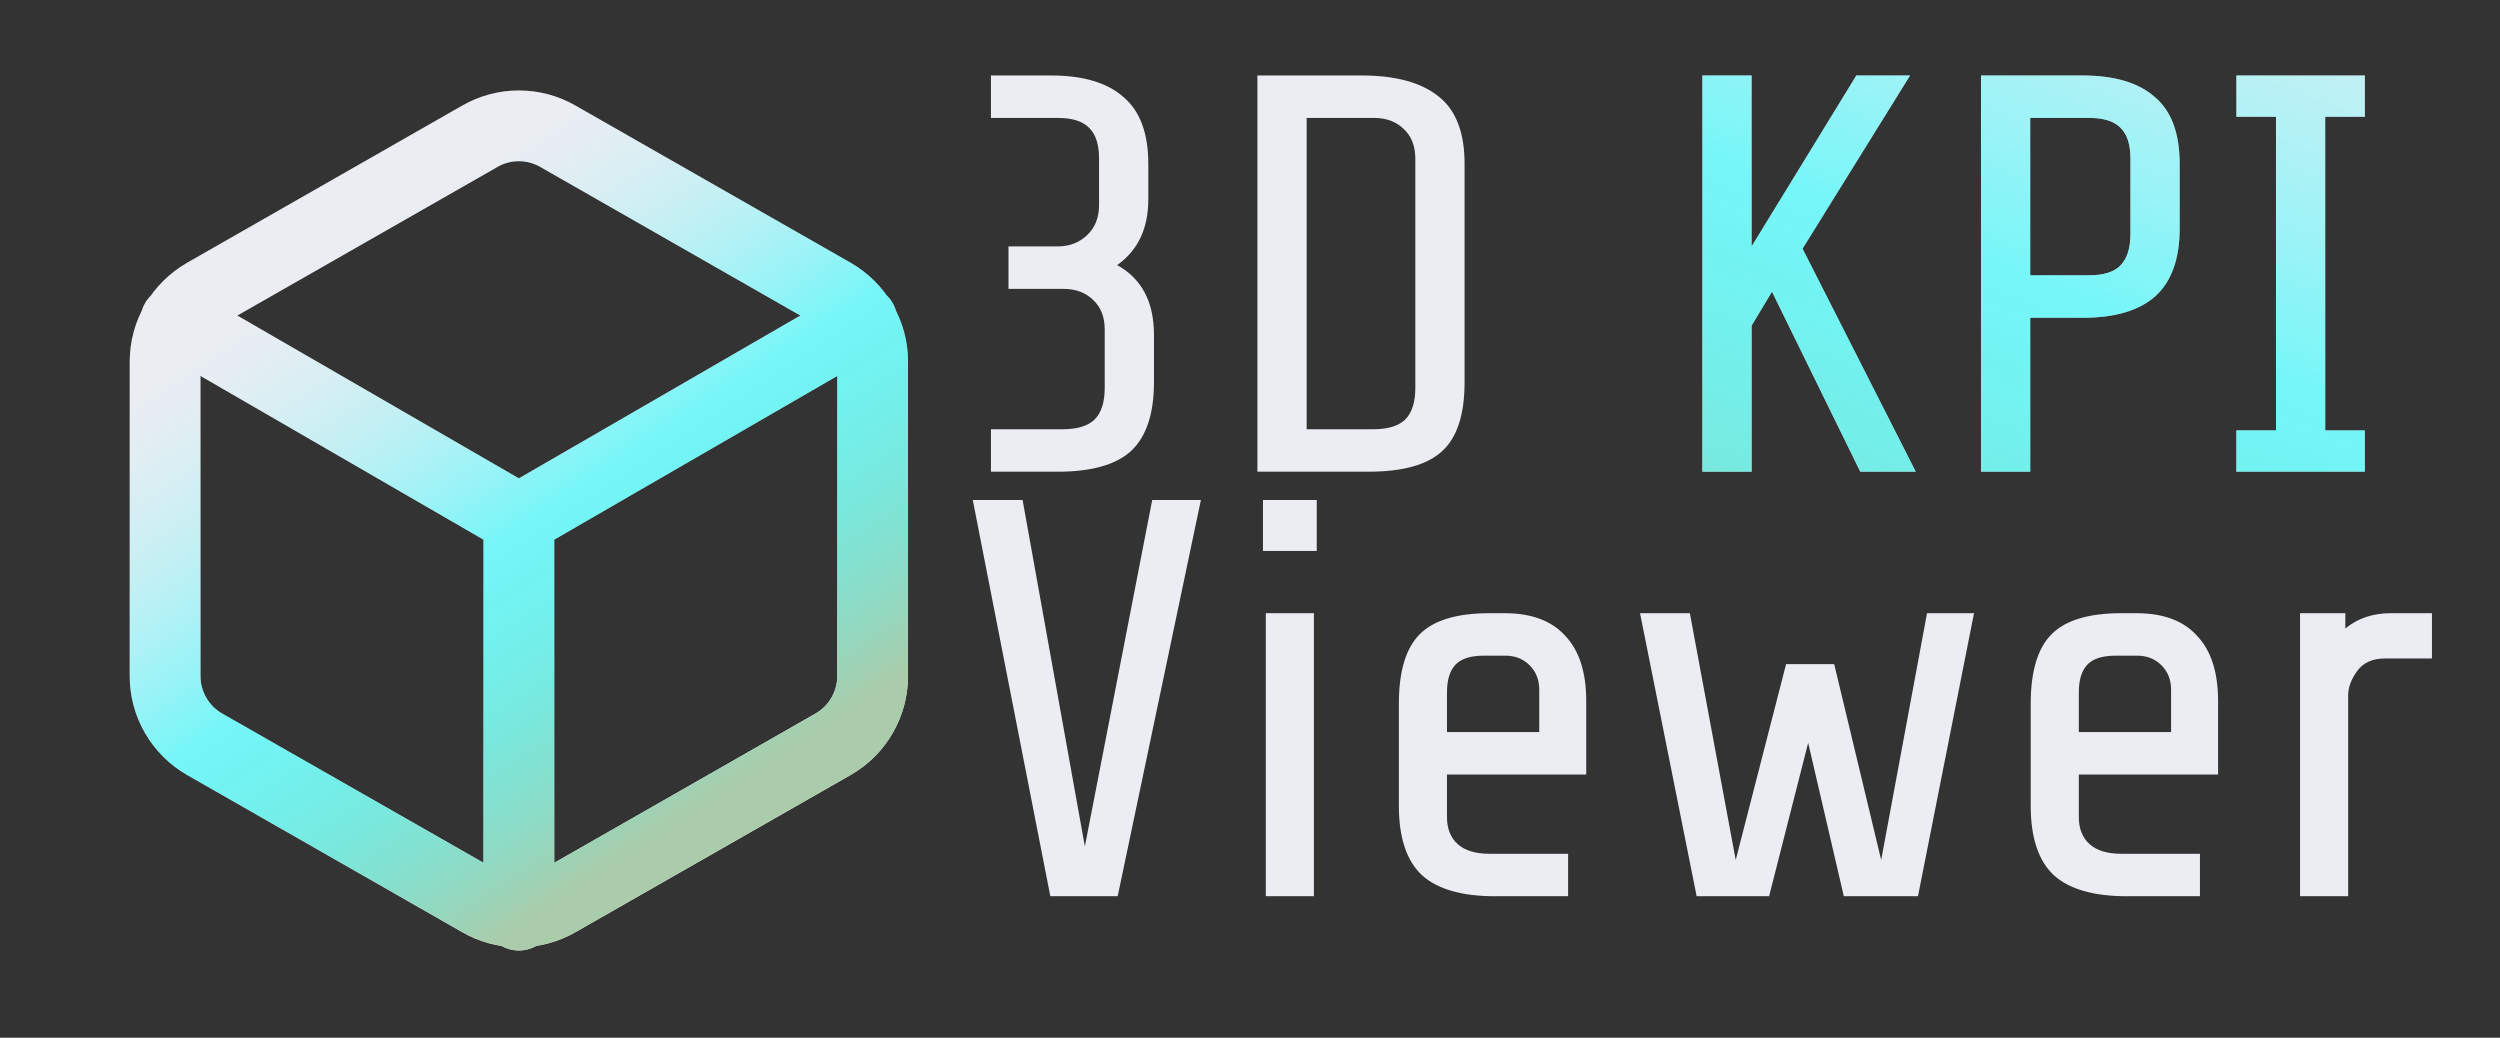 <svg width="53" height="22" viewBox="0 0 53 22" fill="none" xmlns="http://www.w3.org/2000/svg">
<rect x="0" y="0" width="53" height="22" fill="#333333" stroke="none"/>
<path d="M3.725 6.8L11 11.008L18.275 6.8M11 19.4V11M18.5 14.333V7.667C18.5 7.374 18.422 7.087 18.276 6.834C18.13 6.581 17.92 6.371 17.667 6.225L11.833 2.892C11.58 2.745 11.293 2.668 11 2.668C10.707 2.668 10.42 2.745 10.167 2.892L4.333 6.225C4.08 6.371 3.87 6.581 3.724 6.834C3.577 7.087 3.5 7.374 3.5 7.667V14.333C3.5 14.626 3.577 14.913 3.724 15.166C3.87 15.419 4.08 15.629 4.333 15.775L10.167 19.108C10.42 19.255 10.707 19.332 11 19.332C11.293 19.332 11.58 19.255 11.833 19.108L17.667 15.775C17.92 15.629 18.13 15.419 18.276 15.166C18.422 14.913 18.5 14.626 18.5 14.333Z" stroke="#EBEDF2" stroke-width="1.5" stroke-linecap="round" stroke-linejoin="round"/>
<path d="M3.725 6.8L11 11.008L18.275 6.8M11 19.4V11M18.5 14.333V7.667C18.5 7.374 18.422 7.087 18.276 6.834C18.13 6.581 17.92 6.371 17.667 6.225L11.833 2.892C11.58 2.745 11.293 2.668 11 2.668C10.707 2.668 10.42 2.745 10.167 2.892L4.333 6.225C4.08 6.371 3.87 6.581 3.724 6.834C3.577 7.087 3.5 7.374 3.5 7.667V14.333C3.5 14.626 3.577 14.913 3.724 15.166C3.87 15.419 4.08 15.629 4.333 15.775L10.167 19.108C10.42 19.255 10.707 19.332 11 19.332C11.293 19.332 11.58 19.255 11.833 19.108L17.667 15.775C17.92 15.629 18.13 15.419 18.276 15.166C18.422 14.913 18.5 14.626 18.5 14.333Z" stroke="url(#paint0_linear_19_160)" stroke-width="1.5" stroke-linecap="round" stroke-linejoin="round"/>
<path d="M24.464 8.104C24.464 8.768 24.304 9.252 23.984 9.556C23.664 9.852 23.144 10 22.424 10H21.008V9.1H22.532C22.836 9.1 23.06 9.032 23.204 8.896C23.348 8.752 23.42 8.528 23.42 8.224V6.988C23.42 6.724 23.34 6.516 23.18 6.364C23.02 6.204 22.808 6.124 22.544 6.124H21.38V5.224H22.424C22.672 5.224 22.88 5.144 23.048 4.984C23.216 4.824 23.3 4.612 23.3 4.348V3.364C23.3 3.06 23.228 2.84 23.084 2.704C22.948 2.568 22.728 2.5 22.424 2.5H21.008V1.6H22.28C22.96 1.6 23.472 1.752 23.816 2.056C24.168 2.352 24.344 2.824 24.344 3.472V4.228C24.344 4.844 24.124 5.308 23.684 5.62C24.204 5.908 24.464 6.4 24.464 7.096V8.104ZM31.049 8.104C31.049 8.792 30.889 9.28 30.569 9.568C30.257 9.856 29.737 10 29.009 10H26.657V1.6H28.865C29.585 1.6 30.129 1.748 30.497 2.044C30.865 2.332 31.049 2.808 31.049 3.472V8.104ZM30.005 3.364C30.005 3.1 29.925 2.892 29.765 2.74C29.605 2.58 29.393 2.5 29.129 2.5H27.701V9.1H29.117C29.421 9.1 29.645 9.032 29.789 8.896C29.933 8.752 30.005 8.528 30.005 8.224V3.364Z" fill="#EBEDF2"/>
<path d="M39.438 10L37.566 6.184L37.134 6.904V10H36.09V1.6H37.134V5.224L39.354 1.6H40.494L38.214 5.272L40.614 10H39.438ZM46.209 4.84C46.209 5.488 46.037 5.968 45.693 6.28C45.349 6.584 44.841 6.736 44.169 6.736H43.041V10H41.997V1.6H44.145C44.825 1.6 45.337 1.752 45.681 2.056C46.033 2.352 46.209 2.824 46.209 3.472V4.84ZM45.165 3.364C45.165 3.06 45.093 2.84 44.949 2.704C44.813 2.568 44.593 2.5 44.289 2.5H43.041V5.836H44.289C44.593 5.836 44.813 5.768 44.949 5.632C45.093 5.488 45.165 5.264 45.165 4.96V3.364ZM47.411 10V9.124H48.251V2.476H47.411V1.6H50.135V2.476H49.295V9.124H50.135V10H47.411Z" fill="#EBEDF2"/>
<path d="M39.438 10L37.566 6.184L37.134 6.904V10H36.09V1.6H37.134V5.224L39.354 1.6H40.494L38.214 5.272L40.614 10H39.438ZM46.209 4.84C46.209 5.488 46.037 5.968 45.693 6.28C45.349 6.584 44.841 6.736 44.169 6.736H43.041V10H41.997V1.6H44.145C44.825 1.6 45.337 1.752 45.681 2.056C46.033 2.352 46.209 2.824 46.209 3.472V4.84ZM45.165 3.364C45.165 3.06 45.093 2.84 44.949 2.704C44.813 2.568 44.593 2.5 44.289 2.5H43.041V5.836H44.289C44.593 5.836 44.813 5.768 44.949 5.632C45.093 5.488 45.165 5.264 45.165 4.96V3.364ZM47.411 10V9.124H48.251V2.476H47.411V1.6H50.135V2.476H49.295V9.124H50.135V10H47.411Z" fill="url(#paint1_linear_19_160)"/>
<path d="M23.695 19H22.267L20.623 10.6H21.679L22.999 17.944L24.427 10.6H25.459L23.695 19ZM26.775 11.68V10.6H27.915V11.68H26.775ZM26.835 19V13H27.855V19H26.835ZM31.696 19C30.992 19 30.476 18.852 30.148 18.556C29.82 18.252 29.656 17.76 29.656 17.08V14.92C29.656 14.232 29.804 13.74 30.1 13.444C30.396 13.148 30.888 13 31.576 13H31.9C32.468 13 32.896 13.16 33.184 13.48C33.48 13.792 33.628 14.252 33.628 14.86V16.42H30.676V17.32C30.676 17.568 30.752 17.76 30.904 17.896C31.056 18.032 31.28 18.1 31.576 18.1H33.244V19H31.696ZM32.632 15.52V14.62C32.632 14.412 32.564 14.24 32.428 14.104C32.292 13.968 32.12 13.9 31.912 13.9H31.456C31.168 13.9 30.964 13.968 30.844 14.104C30.732 14.232 30.676 14.424 30.676 14.68V15.52H32.632ZM40.661 19H39.089L38.333 15.748L37.505 19H35.969L34.769 13H35.825L36.797 18.232L37.865 14.08H38.885L39.881 18.232L40.853 13H41.849L40.661 19ZM45.091 19C44.387 19 43.871 18.852 43.543 18.556C43.215 18.252 43.051 17.76 43.051 17.08V14.92C43.051 14.232 43.199 13.74 43.495 13.444C43.791 13.148 44.283 13 44.971 13H45.295C45.863 13 46.291 13.16 46.579 13.48C46.875 13.792 47.023 14.252 47.023 14.86V16.42H44.071V17.32C44.071 17.568 44.147 17.76 44.299 17.896C44.451 18.032 44.675 18.1 44.971 18.1H46.639V19H45.091ZM46.027 15.52V14.62C46.027 14.412 45.959 14.24 45.823 14.104C45.687 13.968 45.515 13.9 45.307 13.9H44.851C44.563 13.9 44.359 13.968 44.239 14.104C44.127 14.232 44.071 14.424 44.071 14.68V15.52H46.027ZM48.761 13H49.721V13.324C49.985 13.108 50.305 13 50.681 13H51.557V13.96H50.561C50.297 13.96 50.101 14.048 49.973 14.224C49.845 14.4 49.781 14.572 49.781 14.74V19H48.761V13Z" fill="#EBEDF2"/>
<defs>
<linearGradient id="paint0_linear_19_160" x1="19" y1="-2.5" x2="26.772" y2="9.216" gradientUnits="userSpaceOnUse">
<stop stop-color="#EBEDF2" stop-opacity="0.2"/>
<stop offset="0.5" stop-color="#00FFFF" stop-opacity="0.5"/>
<stop offset="1" stop-color="#AACCAA"/>
</linearGradient>
<linearGradient id="paint1_linear_19_160" x1="47.364" y1="-6.796" x2="37.636" y2="18.296" gradientUnits="userSpaceOnUse">
<stop stop-color="#EBEDF2" stop-opacity="0.2"/>
<stop offset="0.5" stop-color="#00FFFF" stop-opacity="0.5"/>
<stop offset="1" stop-color="#AACCAA"/>
</linearGradient>
</defs>
</svg>
